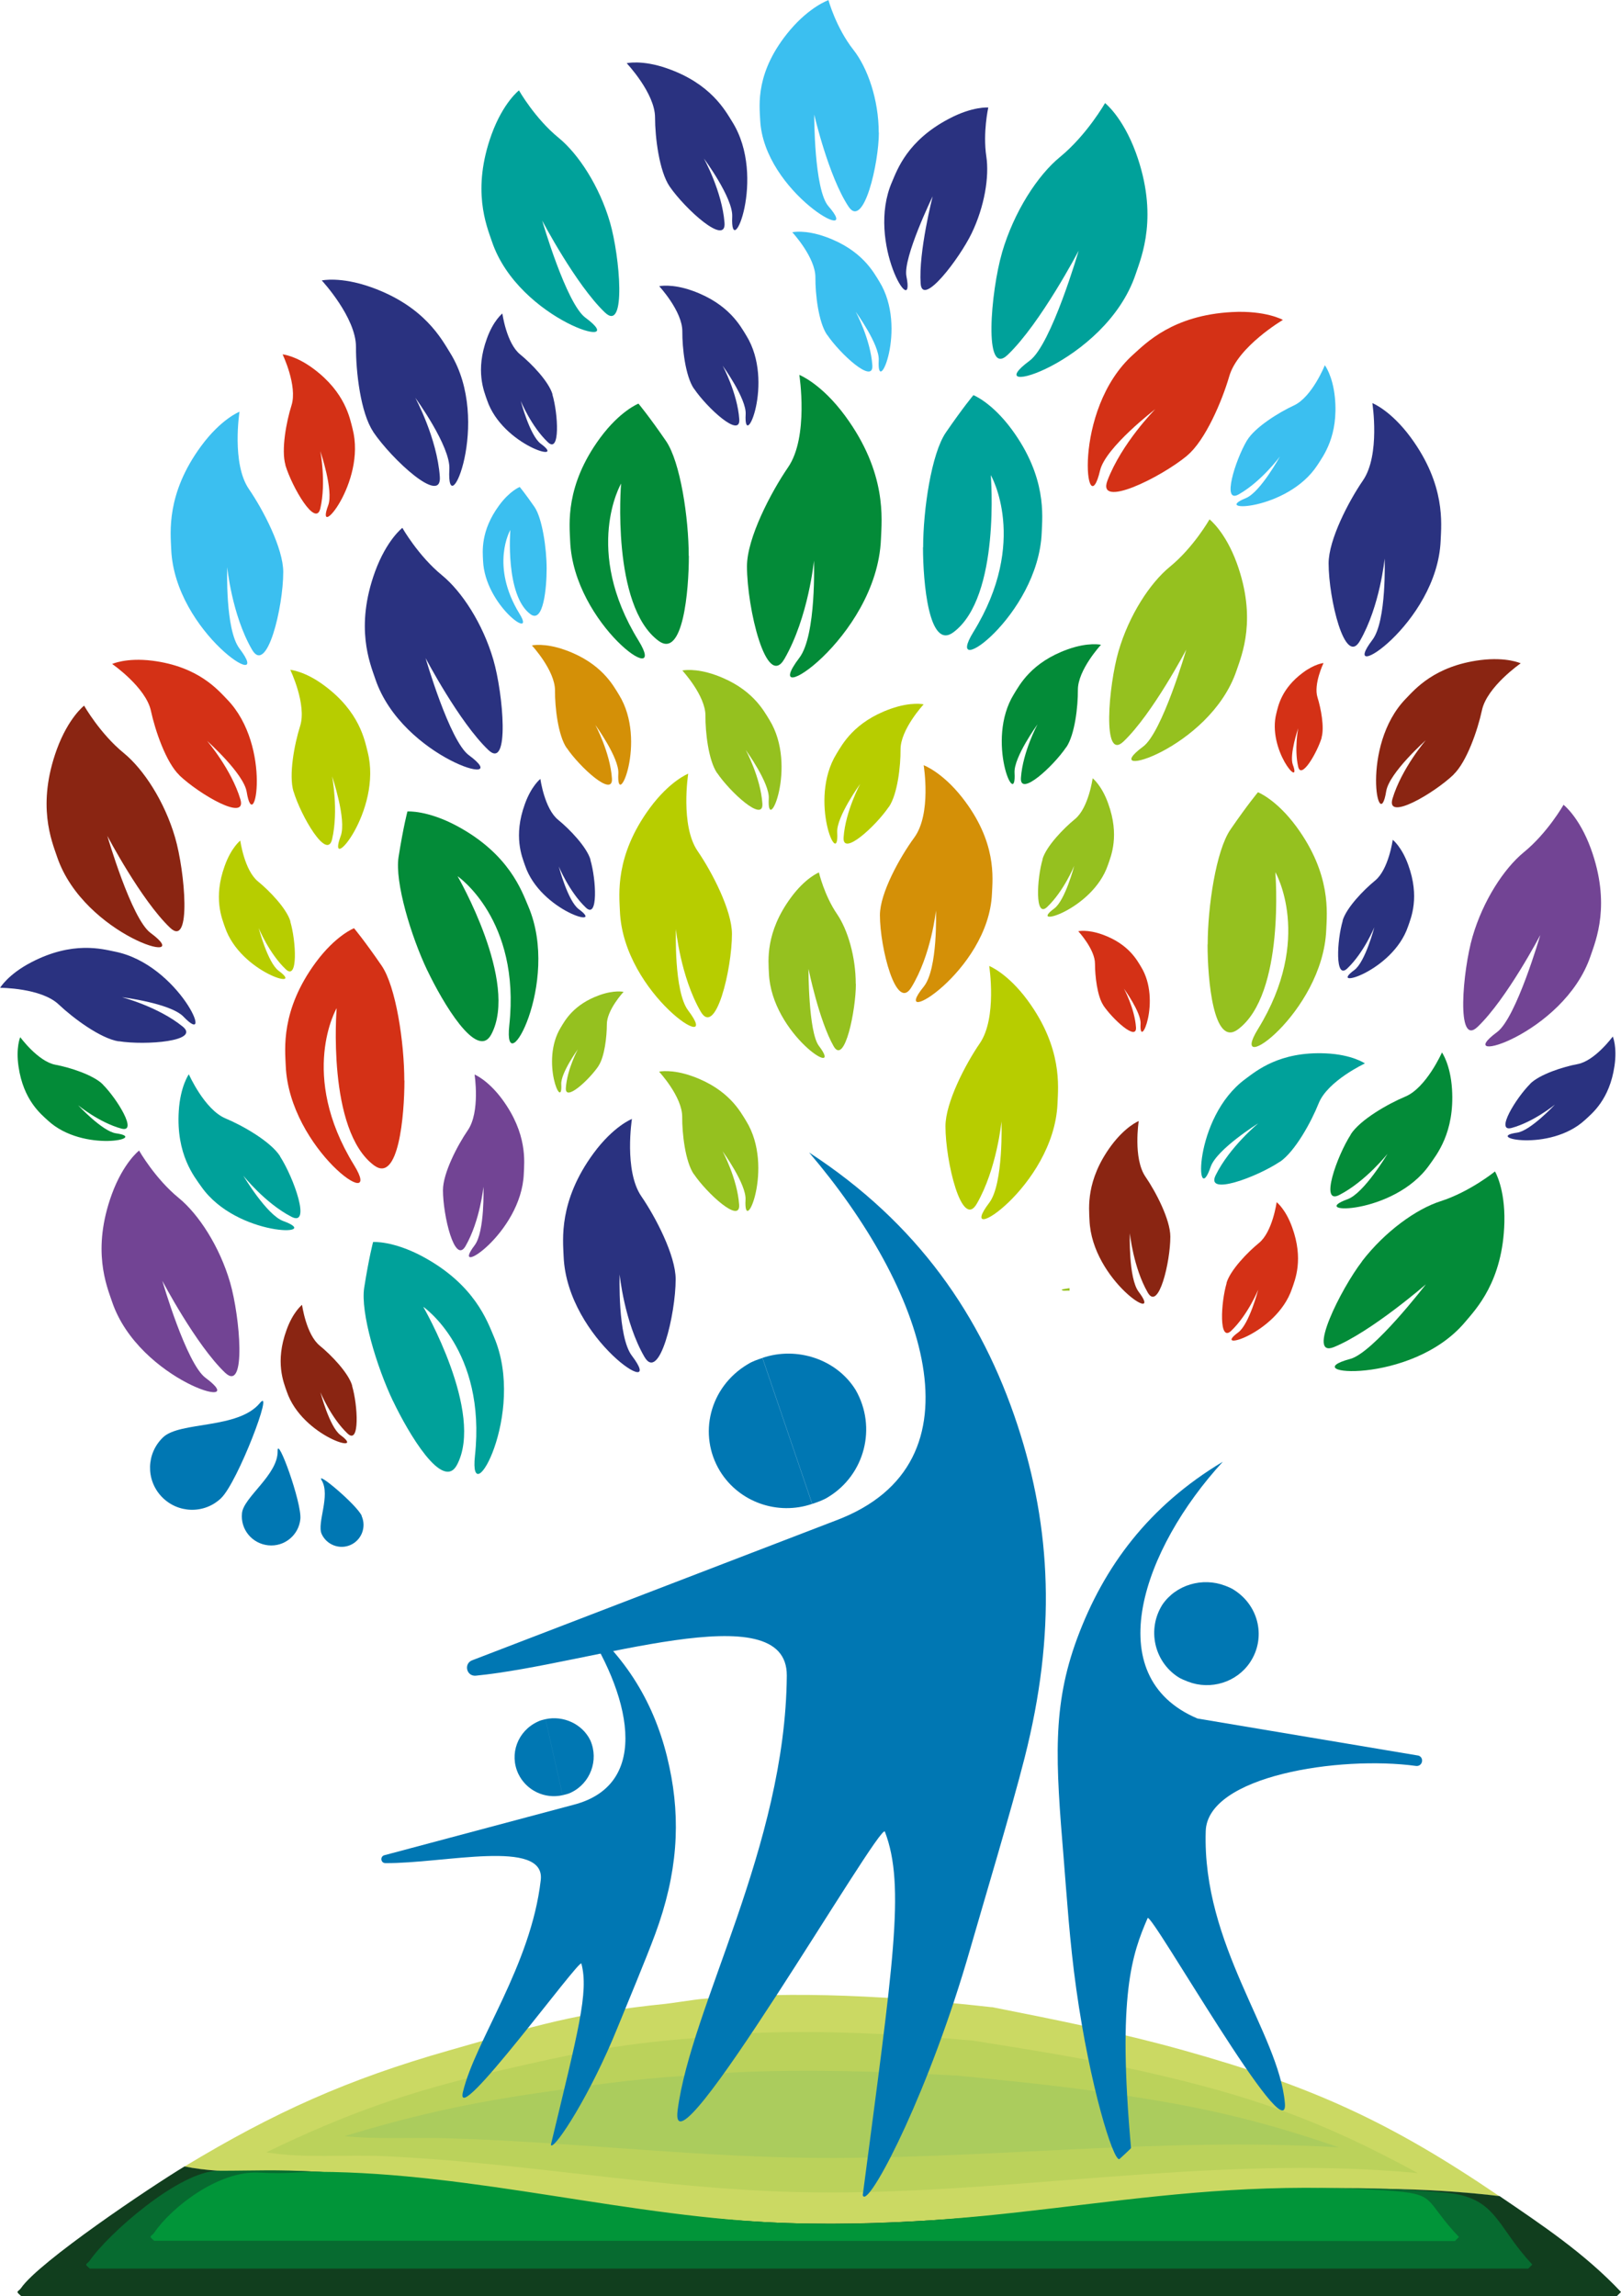 <?xml version="1.0" encoding="UTF-8"?>
<svg id="Camada_2" data-name="Camada 2" xmlns="http://www.w3.org/2000/svg" viewBox="0 0 124.13 175.77">
  <defs>
    <style>
      .cls-1 {
        fill: #076b30;
      }

      .cls-1, .cls-2, .cls-3, .cls-4, .cls-5, .cls-6, .cls-7, .cls-8, .cls-9, .cls-10, .cls-11, .cls-12, .cls-13, .cls-14, .cls-15, .cls-16, .cls-17 {
        stroke-width: 0px;
      }

      .cls-2 {
        fill: #3bbff0;
      }

      .cls-3 {
        fill: #95c11f;
      }

      .cls-4 {
        fill: #019539;
      }

      .cls-5 {
        fill: #d49007;
      }

      .cls-6 {
        fill: #8a2512;
      }

      .cls-7 {
        fill: #abcc5d;
      }

      .cls-8 {
        fill: #b7cd00;
      }

      .cls-9 {
        fill: #113e1e;
      }

      .cls-10 {
        fill: #038b38;
      }

      .cls-11 {
        fill: #724494;
      }

      .cls-12 {
        fill: #0077b3;
        fill-rule: evenodd;
      }

      .cls-13 {
        fill: #00a19a;
      }

      .cls-14 {
        fill: #d43116;
      }

      .cls-15 {
        fill: #bbd25b;
      }

      .cls-16 {
        fill: #cbd963;
      }

      .cls-17 {
        fill: #2a3280;
      }
    </style>
  </defs>
  <g id="Camada_1-2" data-name="Camada 1">
    <g>
      <path class="cls-2" d="M67.3,10.15c0,2.34-1.16,7.41-2.32,5.67-1.54-2.32-2.63-7.05-2.63-7.05,0,0-.02,5.75,1.09,7.02,2.77,3.17-4.97-1.05-5.23-6.62-.05-1.11-.4-3.68,2.29-6.87,1.54-1.81,2.94-2.29,2.94-2.29,0,0,.57,2.09,1.9,3.79,1.1,1.39,1.95,3.83,1.95,6.36Z"/>
      <path class="cls-3" d="M65.54,75.33c0,1.97-.85,6.24-1.7,4.77-1.12-1.96-1.93-5.93-1.93-5.93,0,0-.01,4.84.8,5.9,2.03,2.67-3.64-.88-3.83-5.57-.04-.93-.29-3.1,1.68-5.78,1.12-1.53,2.15-1.93,2.15-1.93,0,0,.41,1.76,1.39,3.19.8,1.17,1.43,3.23,1.43,5.35Z"/>
      <path class="cls-13" d="M46.71,17.02c.75,2.58,1.28,8.5-.39,6.9-2.23-2.13-4.8-7.03-4.8-7.03,0,0,1.84,6.35,3.31,7.43,3.69,2.72-5.11.24-7.16-5.83-.41-1.21-1.57-3.95-.02-8.22.89-2.43,2.09-3.35,2.09-3.35,0,0,1.22,2.15,3.05,3.64,1.5,1.23,3.11,3.68,3.92,6.46Z"/>
      <path class="cls-17" d="M37.78,50.51c.75,2.58,1.28,8.5-.39,6.9-2.23-2.13-4.8-7.03-4.8-7.03,0,0,1.84,6.35,3.31,7.43,3.69,2.72-5.11.24-7.16-5.83-.41-1.21-1.57-3.95-.02-8.22.89-2.43,2.09-3.35,2.09-3.35,0,0,1.22,2.15,3.05,3.64,1.5,1.23,3.11,3.68,3.92,6.46Z"/>
      <path class="cls-17" d="M74.4,17.87c-.93,1.92-3.77,5.67-3.9,3.84-.17-2.43.92-6.68.92-6.68,0,0-2.29,4.71-2.01,6.12.72,3.56-3.13-2.58-1.1-7.23.4-.93,1.17-3.16,4.36-4.83,1.81-.96,3.01-.86,3.01-.86,0,0-.43,1.91-.15,3.76.23,1.52-.13,3.81-1.13,5.88Z"/>
      <path class="cls-6" d="M13.41,64.12c.75,2.58,1.28,8.5-.39,6.9-2.23-2.13-4.8-7.03-4.8-7.03,0,0,1.84,6.35,3.31,7.43,3.69,2.72-5.11.24-7.16-5.83-.41-1.21-1.57-3.95-.02-8.22.89-2.43,2.09-3.35,2.09-3.35,0,0,1.22,2.15,3.05,3.64,1.5,1.23,3.11,3.68,3.92,6.46Z"/>
      <path class="cls-11" d="M17.62,98.18c.75,2.58,1.28,8.5-.39,6.9-2.23-2.13-4.8-7.03-4.8-7.03,0,0,1.84,6.35,3.31,7.43,3.69,2.72-5.11.24-7.16-5.83-.41-1.21-1.57-3.95-.02-8.22.89-2.43,2.09-3.35,2.09-3.35,0,0,1.22,2.15,3.05,3.64,1.5,1.23,3.11,3.68,3.92,6.46Z"/>
      <path class="cls-14" d="M30.97,82.71c0,2.69-.45,7.89-2.32,6.51-3.64-2.69-2.87-12.04-2.87-12.04,0,0-2.95,5.06,1.33,12.01,2.43,3.94-4.97-1.21-5.23-7.61-.05-1.27-.4-4.23,2.29-7.89,1.54-2.09,2.94-2.63,2.94-2.63,0,0,.77.91,2.11,2.86,1.1,1.6,1.74,5.9,1.74,8.8Z"/>
      <path class="cls-10" d="M52.75,42.55c0,2.69-.45,7.89-2.32,6.51-3.64-2.69-2.87-12.04-2.87-12.04,0,0-2.95,5.06,1.33,12.01,2.43,3.94-4.97-1.21-5.23-7.61-.05-1.27-.4-4.23,2.29-7.89,1.54-2.09,2.94-2.63,2.94-2.63,0,0,.77.91,2.11,2.86,1.1,1.6,1.74,5.9,1.74,8.8Z"/>
      <path class="cls-2" d="M41.86,43.53c0,1.44-.24,4.23-1.24,3.49-1.95-1.44-1.54-6.45-1.54-6.45,0,0-1.58,2.71.71,6.43,1.3,2.11-2.66-.65-2.8-4.08-.03-.68-.21-2.27,1.23-4.23.82-1.12,1.58-1.41,1.58-1.41,0,0,.41.49,1.13,1.53.59.86.93,3.16.93,4.72Z"/>
      <path class="cls-2" d="M21.69,43.79c0,2.69-1.25,7.94-2.4,5.93-1.54-2.67-1.89-6.3-1.89-6.3,0,0-.17,4.78.94,6.23,2.77,3.65-4.97-1.21-5.23-7.61-.05-1.27-.4-4.23,2.29-7.89,1.54-2.09,2.94-2.63,2.94-2.63,0,0-.62,3.97.72,5.92,1.1,1.6,2.63,4.54,2.63,6.35Z"/>
      <path class="cls-14" d="M90.91,34.88c-2.07,1.71-6.92,4.08-6.11,1.92,1.09-2.88,3.66-5.47,3.66-5.47,0,0-3.8,2.91-4.22,4.68-1.05,4.46-2.23-4.61,2.55-8.88.95-.85,3.01-3,7.55-3.24,2.59-.14,3.9.6,3.9.6,0,0-3.46,2.04-4.11,4.32-.54,1.86-1.83,4.92-3.23,6.07Z"/>
      <path class="cls-17" d="M51.74,97.93c0,2.69-1.25,7.94-2.4,5.93-1.54-2.67-1.89-6.3-1.89-6.3,0,0-.17,4.78.94,6.23,2.77,3.65-4.97-1.21-5.23-7.61-.05-1.27-.4-4.23,2.29-7.89,1.54-2.09,2.94-2.63,2.94-2.63,0,0-.62,3.97.72,5.92,1.1,1.6,2.63,4.54,2.63,6.35Z"/>
      <path class="cls-13" d="M21.44,88.52c1.07,1.66,2.4,5.42.88,4.63-2.02-1.04-3.69-3.15-3.69-3.15,0,0,1.8,3.03,3.07,3.48,3.17,1.15-3.56,1.24-6.28-2.63-.54-.77-1.94-2.46-1.73-5.8.12-1.9.77-2.81.77-2.81,0,0,1.2,2.71,2.81,3.38,1.32.55,3.44,1.76,4.17,2.88Z"/>
      <path class="cls-6" d="M26.96,106.09c.44,1.48.61,4.57-.35,3.65-1.28-1.22-2.07-3.15-2.07-3.15,0,0,.69,2.65,1.53,3.27,2.12,1.55-2.93.15-4.11-3.33-.24-.69-.91-2.26-.02-4.71.5-1.4,1.19-1.93,1.19-1.93,0,0,.31,2.28,1.36,3.13.86.7,2.19,2.07,2.48,3.06Z"/>
      <path class="cls-8" d="M22.23,70.55c.44,1.48.61,4.57-.35,3.65-1.28-1.22-2.07-3.15-2.07-3.15,0,0,.69,2.65,1.53,3.27,2.12,1.55-2.93.15-4.11-3.33-.24-.69-.91-2.26-.02-4.71.5-1.4,1.19-1.93,1.19-1.93,0,0,.31,2.28,1.36,3.13.86.7,2.19,2.07,2.48,3.06Z"/>
      <path class="cls-17" d="M42.3,30.2c.44,1.48.61,4.57-.35,3.65-1.28-1.22-2.07-3.15-2.07-3.15,0,0,.69,2.65,1.53,3.27,2.12,1.55-2.93.15-4.11-3.33-.24-.69-.91-2.26-.02-4.71.5-1.4,1.19-1.93,1.19-1.93,0,0,.31,2.28,1.36,3.13.86.7,2.19,2.07,2.48,3.06Z"/>
      <path class="cls-17" d="M45.21,65.83c.44,1.48.61,4.57-.35,3.65-1.28-1.22-2.07-3.15-2.07-3.15,0,0,.69,2.65,1.53,3.27,2.12,1.55-2.93.15-4.11-3.33-.24-.69-.91-2.26-.02-4.71.5-1.4,1.19-1.93,1.19-1.93,0,0,.31,2.28,1.36,3.13.86.7,2.19,2.07,2.48,3.06Z"/>
      <path class="cls-10" d="M7.87,83.02c1.09,1.09,2.71,3.72,1.43,3.38-1.7-.46-3.32-1.79-3.32-1.79,0,0,1.87,2.01,2.9,2.15,2.6.36-2.5,1.52-5.2-.97-.54-.5-1.88-1.55-2.26-4.13-.22-1.47.13-2.26.13-2.26,0,0,1.36,1.86,2.69,2.11,1.09.2,2.91.78,3.64,1.51Z"/>
      <path class="cls-8" d="M56.05,71.5c0,2.69-1.25,7.94-2.4,5.93-1.54-2.67-1.89-6.3-1.89-6.3,0,0-.17,4.78.94,6.23,2.77,3.65-4.97-1.21-5.23-7.61-.05-1.27-.4-4.23,2.29-7.89,1.54-2.09,2.94-2.63,2.94-2.63,0,0-.62,3.97.72,5.92,1.1,1.6,2.63,4.54,2.63,6.35Z"/>
      <path class="cls-13" d="M76.73,19.35c-.85,2.92-1.45,9.63.44,7.81,2.52-2.41,5.43-7.97,5.43-7.97,0,0-2.09,7.19-3.75,8.42-4.18,3.08,5.79.27,8.11-6.61.46-1.37,1.78-4.47.02-9.31-1.01-2.75-2.36-3.8-2.36-3.8,0,0-1.38,2.43-3.45,4.13-1.7,1.39-3.52,4.17-4.44,7.32Z"/>
      <path class="cls-3" d="M85.65,49.86c-.75,2.58-1.28,8.5.39,6.9,2.23-2.13,4.8-7.03,4.8-7.03,0,0-1.84,6.35-3.31,7.43-3.69,2.72,5.11.24,7.16-5.83.41-1.21,1.57-3.95.02-8.22-.89-2.43-2.09-3.35-2.09-3.35,0,0-1.22,2.15-3.05,3.64-1.5,1.23-3.11,3.68-3.92,6.46Z"/>
      <path class="cls-11" d="M112.76,71.71c-.75,2.58-1.28,8.5.39,6.9,2.23-2.13,4.8-7.03,4.8-7.03,0,0-1.84,6.35-3.31,7.43-3.69,2.72,5.11.24,7.16-5.83.41-1.21,1.57-3.95.02-8.22-.89-2.43-2.09-3.35-2.09-3.35,0,0-1.22,2.15-3.05,3.64-1.5,1.23-3.11,3.68-3.92,6.46Z"/>
      <path class="cls-10" d="M104.31,96.55c-1.64,2.13-4.29,7.45-2.15,6.57,2.85-1.17,7.03-4.8,7.03-4.8,0,0-4.03,5.24-5.79,5.71-4.43,1.19,4.67,2.08,8.79-2.82.82-.98,2.9-3.1,3.01-7.65.06-2.59-.72-3.88-.72-3.88,0,0-1.92,1.56-4.17,2.28-1.85.59-4.24,2.3-6.01,4.59Z"/>
      <path class="cls-3" d="M92.47,72.3c0,2.69.45,7.89,2.32,6.51,3.64-2.69,2.87-12.04,2.87-12.04,0,0,2.95,5.06-1.33,12.01-2.43,3.94,4.97-1.21,5.23-7.61.05-1.27.4-4.23-2.29-7.89-1.54-2.09-2.94-2.63-2.94-2.63,0,0-.77.91-2.11,2.86-1.1,1.6-1.74,5.9-1.74,8.8Z"/>
      <path class="cls-10" d="M32.73,74.3c1.16,2.43,3.8,6.93,4.89,4.89,2.13-3.99-2.58-12.11-2.58-12.11,0,0,4.84,3.3,3.96,11.41-.5,4.6,3.97-3.23,1.45-9.12-.5-1.17-1.46-3.99-5.46-6.14-2.28-1.22-3.79-1.11-3.79-1.11,0,0-.31,1.15-.68,3.49-.3,1.92.96,6.08,2.21,8.7Z"/>
      <path class="cls-13" d="M30.1,107.26c1.16,2.43,3.8,6.93,4.89,4.89,2.13-3.99-2.58-12.11-2.58-12.11,0,0,4.84,3.3,3.96,11.41-.5,4.6,3.97-3.23,1.45-9.12-.5-1.17-1.46-3.99-5.46-6.14-2.28-1.22-3.79-1.11-3.79-1.11,0,0-.31,1.15-.68,3.49-.3,1.92.96,6.08,2.21,8.7Z"/>
      <path class="cls-13" d="M70.68,41.9c0,2.69.45,7.89,2.32,6.51,3.64-2.69,2.87-12.04,2.87-12.04,0,0,2.95,5.06-1.33,12.01-2.43,3.94,4.97-1.21,5.23-7.61.05-1.27.4-4.23-2.29-7.89-1.54-2.09-2.94-2.63-2.94-2.63,0,0-.77.91-2.11,2.86-1.1,1.6-1.74,5.9-1.74,8.8Z"/>
      <path class="cls-17" d="M101.74,43.13c0,2.69,1.25,7.94,2.4,5.93,1.54-2.67,1.89-6.3,1.89-6.3,0,0,.17,4.78-.94,6.23-2.77,3.65,4.97-1.21,5.23-7.61.05-1.27.4-4.23-2.29-7.89-1.54-2.09-2.94-2.63-2.94-2.63,0,0,.62,3.97-.72,5.92-1.1,1.6-2.63,4.54-2.63,6.35Z"/>
      <path class="cls-10" d="M57.2,43.35c0,3.21,1.49,9.48,2.87,7.09,1.84-3.19,2.26-7.52,2.26-7.52,0,0,.2,5.71-1.12,7.44-3.31,4.36,5.94-1.44,6.25-9.09.06-1.52.48-5.05-2.74-9.43-1.83-2.49-3.51-3.14-3.51-3.14,0,0,.74,4.74-.86,7.07-1.31,1.91-3.15,5.42-3.15,7.58Z"/>
      <path class="cls-5" d="M43.4,57.26c.98,1.45,3.57,3.84,3.46,2.33-.14-2-1.27-4.09-1.27-4.09,0,0,1.83,2.52,1.76,3.71-.17,2.98,2.25-2.46.05-6.02-.44-.71-1.33-2.43-4.12-3.43-1.59-.57-2.55-.35-2.55-.35,0,0,1.78,1.92,1.77,3.46-.01,1.26.23,3.42.89,4.39Z"/>
      <path class="cls-3" d="M53.14,89.89c.98,1.45,3.57,3.84,3.46,2.33-.14-2-1.27-4.09-1.27-4.09,0,0,1.83,2.52,1.76,3.71-.17,2.98,2.25-2.46.05-6.02-.44-.71-1.33-2.43-4.12-3.43-1.59-.57-2.55-.35-2.55-.35,0,0,1.78,1.92,1.77,3.46-.01,1.26.23,3.42.89,4.39Z"/>
      <path class="cls-17" d="M53.15,29.76c.98,1.45,3.57,3.84,3.46,2.33-.14-2-1.27-4.09-1.27-4.09,0,0,1.83,2.52,1.76,3.71-.17,2.98,2.25-2.46.05-6.02-.44-.71-1.33-2.43-4.12-3.43-1.59-.57-2.55-.35-2.55-.35,0,0,1.78,1.92,1.77,3.46-.01,1.26.23,3.42.89,4.39Z"/>
      <path class="cls-3" d="M54.92,59.18c.98,1.45,3.57,3.84,3.46,2.33-.14-2-1.27-4.09-1.27-4.09,0,0,1.83,2.52,1.76,3.71-.17,2.98,2.25-2.46.05-6.02-.44-.71-1.33-2.43-4.12-3.43-1.59-.57-2.55-.35-2.55-.35,0,0,1.78,1.92,1.77,3.46-.01,1.26.23,3.42.89,4.39Z"/>
      <path class="cls-2" d="M95.48,33.73c-.89,1.51-1.94,4.86-.63,4.12,1.75-.99,3.16-2.9,3.16-2.9,0,0-1.5,2.73-2.6,3.18-2.77,1.12,3.19.98,5.47-2.52.45-.7,1.63-2.24,1.34-5.19-.17-1.68-.77-2.46-.77-2.46,0,0-.97,2.43-2.37,3.08-1.15.53-2.99,1.67-3.59,2.68Z"/>
      <path class="cls-2" d="M63.34,25.63c.98,1.45,3.57,3.84,3.46,2.33-.14-2-1.27-4.09-1.27-4.09,0,0,1.83,2.52,1.76,3.71-.17,2.98,2.25-2.46.05-6.02-.44-.71-1.33-2.43-4.12-3.43-1.59-.57-2.55-.35-2.55-.35,0,0,1.78,1.92,1.77,3.46-.01,1.26.23,3.42.89,4.39Z"/>
      <path class="cls-8" d="M68.06,61.77c-.98,1.45-3.57,3.84-3.46,2.33.14-2,1.27-4.09,1.27-4.09,0,0-1.83,2.52-1.76,3.71.17,2.98-2.25-2.46-.05-6.02.44-.71,1.33-2.43,4.12-3.43,1.59-.57,2.55-.35,2.55-.35,0,0-1.78,1.92-1.77,3.46.01,1.26-.23,3.42-.89,4.39Z"/>
      <path class="cls-3" d="M45.83,81.61c-.71,1.05-2.57,2.77-2.5,1.68.1-1.45.92-2.96.92-2.96,0,0-1.32,1.82-1.27,2.68.12,2.15-1.62-1.78-.04-4.35.31-.51.96-1.76,2.97-2.48,1.15-.41,1.84-.25,1.84-.25,0,0-1.29,1.39-1.28,2.5,0,.91-.17,2.47-.64,3.17Z"/>
      <path class="cls-17" d="M28.57,33.05c1.45,2.14,5.27,5.66,5.11,3.44-.21-2.96-1.88-6.04-1.88-6.04,0,0,2.71,3.72,2.61,5.47-.25,4.4,3.31-3.64.07-8.89-.65-1.04-1.96-3.59-6.08-5.05-2.35-.83-3.76-.51-3.76-.51,0,0,2.63,2.83,2.62,5.1-.01,1.87.35,5.04,1.32,6.48Z"/>
      <path class="cls-14" d="M13.74,59.36c1.53,1.45,5.18,3.58,4.67,1.84-.69-2.31-2.55-4.48-2.55-4.48,0,0,2.8,2.49,3.03,3.9.57,3.55,2-3.48-1.5-7.08-.7-.72-2.19-2.51-5.72-2.96-2.01-.25-3.08.25-3.08.25,0,0,2.59,1.79,2.97,3.6.32,1.49,1.16,3.95,2.18,4.92Z"/>
      <path class="cls-17" d="M9.09,79.71c2.08.33,6.3,0,4.89-1.13-1.88-1.52-4.64-2.24-4.64-2.24,0,0,3.72.46,4.71,1.49,2.48,2.59-.32-4-5.25-4.98-.98-.2-3.23-.83-6.39.81-1.8.93-2.4,1.96-2.4,1.96,0,0,3.15,0,4.49,1.28,1.1,1.04,3.19,2.6,4.59,2.82Z"/>
      <path class="cls-8" d="M72.4,86.22c0,2.69,1.25,7.94,2.4,5.93,1.54-2.67,1.89-6.3,1.89-6.3,0,0,.17,4.78-.94,6.23-2.77,3.65,4.97-1.21,5.23-7.61.05-1.27.4-4.23-2.29-7.89-1.54-2.09-2.94-2.63-2.94-2.63,0,0,.62,3.97-.72,5.92-1.1,1.6-2.63,4.54-2.63,6.35Z"/>
      <path class="cls-11" d="M33.92,91.11c0,1.94.9,5.73,1.73,4.28,1.11-1.93,1.37-4.54,1.37-4.54,0,0,.12,3.45-.68,4.49-2,2.63,3.59-.87,3.77-5.49.04-.92.29-3.05-1.65-5.69-1.11-1.5-2.12-1.9-2.12-1.9,0,0,.45,2.86-.52,4.27-.79,1.15-1.9,3.28-1.9,4.58Z"/>
      <path class="cls-5" d="M67.38,70.05c0,2.51,1.25,7.43,2.4,5.55,1.54-2.5,1.89-5.89,1.89-5.89,0,0,.17,4.47-.94,5.83-2.77,3.41,4.97-1.13,5.23-7.12.05-1.19.4-3.96-2.29-7.38-1.54-1.95-2.94-2.46-2.94-2.46,0,0,.62,3.71-.72,5.54-1.1,1.5-2.63,4.25-2.63,5.94Z"/>
      <path class="cls-14" d="M21.85,35.6c.52,1.71,2.33,4.82,2.68,3.32.46-2,0-4.38,0-4.38,0,0,1.03,3.02.6,4.15-1.07,2.86,2.94-1.73,1.87-5.86-.21-.82-.56-2.78-2.98-4.59-1.38-1.03-2.38-1.11-2.38-1.11,0,0,1.16,2.41.68,3.91-.39,1.23-.8,3.4-.46,4.56Z"/>
      <path class="cls-8" d="M22.48,60.59c.57,1.89,2.56,5.31,2.95,3.66.51-2.2,0-4.82,0-4.82,0,0,1.13,3.32.66,4.57-1.17,3.15,3.23-1.9,2.06-6.45-.23-.91-.62-3.06-3.29-5.05-1.52-1.14-2.63-1.22-2.63-1.22,0,0,1.28,2.66.75,4.31-.43,1.36-.89,3.75-.5,5.02Z"/>
      <path class="cls-10" d="M103.44,86.85c-1.07,1.66-2.4,5.42-.88,4.63,2.02-1.04,3.69-3.15,3.69-3.15,0,0-1.8,3.03-3.07,3.48-3.17,1.15,3.56,1.24,6.28-2.63.54-.77,1.94-2.46,1.73-5.8-.12-1.9-.77-2.81-.77-2.81,0,0-1.2,2.71-2.81,3.38-1.32.55-3.44,1.76-4.17,2.88Z"/>
      <path class="cls-14" d="M93.93,98.23c-.44,1.48-.61,4.57.35,3.65,1.28-1.22,2.07-3.15,2.07-3.15,0,0-.69,2.65-1.53,3.27-2.12,1.55,2.93.15,4.11-3.33.24-.69.91-2.26.02-4.71-.5-1.4-1.19-1.93-1.19-1.93,0,0-.31,2.28-1.36,3.13-.86.7-2.19,2.07-2.48,3.06Z"/>
      <path class="cls-17" d="M102.82,70.49c-.44,1.48-.61,4.57.35,3.65,1.28-1.22,2.07-3.15,2.07-3.15,0,0-.69,2.65-1.53,3.27-2.12,1.55,2.93.15,4.11-3.33.24-.69.91-2.26.02-4.71-.5-1.4-1.19-1.93-1.19-1.93,0,0-.31,2.28-1.36,3.13-.86.7-2.19,2.07-2.48,3.06Z"/>
      <path class="cls-3" d="M79.84,65.78c-.44,1.48-.61,4.57.35,3.65,1.28-1.22,2.07-3.15,2.07-3.15,0,0-.69,2.65-1.53,3.27-2.12,1.55,2.93.15,4.11-3.33.24-.69.91-2.26.02-4.71-.5-1.4-1.19-1.93-1.19-1.93,0,0-.31,2.28-1.36,3.13-.86.7-2.19,2.07-2.48,3.06Z"/>
      <path class="cls-17" d="M117.18,82.97c-1.09,1.09-2.71,3.72-1.43,3.38,1.7-.46,3.32-1.79,3.32-1.79,0,0-1.87,2.01-2.9,2.15-2.6.36,2.5,1.52,5.2-.97.54-.5,1.88-1.55,2.26-4.13.22-1.47-.13-2.26-.13-2.26,0,0-1.36,1.86-2.69,2.11-1.09.2-2.91.78-3.64,1.51Z"/>
      <path class="cls-10" d="M81.64,57.21c-.98,1.45-3.57,3.84-3.46,2.33.14-2,1.27-4.09,1.27-4.09,0,0-1.83,2.52-1.76,3.71.17,2.98-2.25-2.46-.05-6.02.44-.71,1.33-2.43,4.12-3.43,1.59-.57,2.55-.35,2.55-.35,0,0-1.78,1.92-1.77,3.46.01,1.26-.23,3.42-.89,4.39Z"/>
      <path class="cls-14" d="M84.49,76.97c.71,1.05,2.57,2.77,2.5,1.68-.1-1.45-.92-2.96-.92-2.96,0,0,1.32,1.82,1.27,2.68-.12,2.15,1.62-1.78.04-4.35-.31-.51-.96-1.76-2.97-2.48-1.15-.41-1.84-.25-1.84-.25,0,0,1.29,1.39,1.28,2.5,0,.91.17,2.47.64,3.17Z"/>
      <path class="cls-6" d="M111.3,59.31c-1.53,1.45-5.18,3.58-4.67,1.84.69-2.31,2.55-4.48,2.55-4.48,0,0-2.8,2.49-3.03,3.9-.57,3.55-2-3.48,1.5-7.08.7-.72,2.19-2.51,5.72-2.96,2.01-.25,3.08.25,3.08.25,0,0-2.59,1.79-2.97,3.6-.32,1.49-1.16,3.95-2.18,4.92Z"/>
      <path class="cls-13" d="M98,88.94c-1.75,1.17-5.71,2.65-4.91,1.03,1.07-2.17,3.27-3.98,3.27-3.98,0,0-3.18,1.98-3.65,3.33-1.16,3.4-1.39-3.76,2.67-6.73.81-.59,2.58-2.11,6.14-1.95,2.03.09,3,.77,3,.77,0,0-2.85,1.33-3.54,3.05-.56,1.41-1.81,3.7-2.98,4.49Z"/>
      <path class="cls-6" d="M89.62,94.67c0,1.94-.9,5.73-1.73,4.28-1.11-1.93-1.37-4.54-1.37-4.54,0,0-.12,3.45.68,4.49,2,2.63-3.59-.87-3.77-5.49-.04-.92-.29-3.05,1.65-5.69,1.11-1.5,2.12-1.9,2.12-1.9,0,0-.45,2.86.52,4.27.79,1.15,1.9,3.28,1.9,4.58Z"/>
      <path class="cls-14" d="M101.21,56.47c-.35,1.15-1.56,3.24-1.8,2.23-.31-1.35,0-2.95,0-2.95,0,0-.69,2.03-.41,2.79.72,1.92-1.98-1.16-1.26-3.94.14-.55.38-1.87,2.01-3.09.93-.7,1.6-.75,1.6-.75,0,0-.78,1.62-.46,2.63.26.83.54,2.29.31,3.07Z"/>
      <path class="cls-17" d="M51.28,14.28c1.2,1.74,4.35,4.59,4.2,2.77-.19-2.42-1.58-4.92-1.58-4.92,0,0,2.24,3.02,2.17,4.45-.17,3.6,2.68-3,0-7.26-.53-.85-1.63-2.92-5-4.09-1.92-.67-3.08-.39-3.08-.39,0,0,2.17,2.3,2.17,4.15,0,1.52.32,4.12,1.12,5.29Z"/>
      <path class="cls-12" d="M16.93,114.69c-1.28,1.23-3.32,1.18-4.55-.11s-1.18-3.32.11-4.55,5.75-.61,7.41-2.62c1.13-1.37-1.69,6.05-2.97,7.28Z"/>
      <path class="cls-12" d="M23,116.29c-.12,1.23-1.22,2.14-2.46,2.01s-2.14-1.22-2.01-2.46c.12-1.23,2.77-2.94,2.73-4.76-.03-1.24,1.86,3.97,1.74,5.21Z"/>
      <path class="cls-12" d="M27.69,116.05c.38.85,0,1.84-.84,2.22s-1.84,0-2.22-.84.7-2.94,0-4.11c-.48-.79,2.69,1.88,3.07,2.72Z"/>
      <g>
        <g>
          <path class="cls-16" d="M75.95,153.65c4.94.98,9.82,1.95,14.68,3.31,9.8,2.74,15.8,5.46,24.19,11.17-18.22-2.18-36.72,2.65-54.48,2.07-12.06-.4-23.94-3.26-35.98-3.93-3.39-.19-6.91.27-10.24-.41,6.89-4.16,12.5-6.68,20.26-8.89,6.71-1.91,9.66-2.86,16.61-3.57.09,0,2.36-.34,2.62-.36,7.35-.68,15.02-.2,22.33.62Z"/>
          <path class="cls-9" d="M14.13,165.85c3.33.68,6.84.22,10.24.41,12.04.67,23.92,3.53,35.98,3.93,17.76.58,36.26-4.24,54.48-2.07,3.31,2.25,6.53,4.4,9.3,7.34l-.31.31H1.62c-.5-.41-.22-.3,0-.62,1.37-2,9.92-7.74,12.51-9.3Z"/>
          <path class="cls-15" d="M74.52,156.22c4.32.69,8.6,1.36,12.86,2.32,8.58,1.92,13.84,3.82,21.19,7.82-15.96-1.52-32.16,1.86-47.71,1.45-10.56-.28-20.97-2.28-31.51-2.75-2.97-.13-6.05.19-8.96-.29,6.03-2.92,10.95-4.68,17.75-6.23,5.88-1.34,8.75-2.01,14.84-2.5.08,0,1.78-.24,2-.25,6.44-.48,13.16-.14,19.56.43Z"/>
          <path class="cls-7" d="M73.15,158.88c3.73.37,7.43.74,11.1,1.26,7.41,1.04,11.95,2.08,18.29,4.25-13.78-.83-27.77,1.01-41.2.79-9.12-.15-18.11-1.24-27.21-1.49-2.57-.07-5.23.1-7.74-.16,5.21-1.58,9.45-2.54,15.32-3.38,5.08-.73,7.56-1.09,12.81-1.36.07,0,1.53-.13,1.73-.14,5.56-.26,11.36-.08,16.89.24Z"/>
          <path class="cls-1" d="M16.75,166.18c2.97,0,4.22-.11,7.62.08,12.04.67,23.92,3.53,35.98,3.93,17.76.58,32.6-3.94,50.31-2.34,3.98.36,3.9,2.57,6.68,5.51l-.31.31H6.88c-.5-.41-.22-.3,0-.62,1.37-2,6.84-6.87,9.86-6.87Z"/>
          <path class="cls-4" d="M19.79,166.32c2.43.12,2.86-.07,4.57-.06,12.06.06,23.92,3.53,35.98,3.93,17.76.58,28.51-3.67,45.83-2.5,3.99.27,2.77.63,5.55,3.56l-.31.31c-61.1,0-38.5-.02-99.6-.02-.5-.41-.22-.3,0-.62,1.37-2,4.96-4.75,7.99-4.6Z"/>
        </g>
        <path class="cls-3" d="M81.9,98.61v.2c-.19-.04-.59.07-.59-.1l.59-.1Z"/>
        <path class="cls-12" d="M64.03,116.39c11.64-4.39,6.73-17.84-2.07-28.16,8.31,5.41,13.21,12.52,15.96,20.88,2.6,7.91,2.96,15.94.54,25.46-1,3.95-3.17,11.16-4.16,14.61-3.1,10.81-7.45,19.19-8.15,18.98-.06-.02-.09-.1-.08-.14,2.29-17.54,3.29-23.64,1.69-27.8-.33-.86-16.65,27.38-15.87,21.33,1.03-7.97,8.26-20.18,8.36-33.27.05-6.36-15-.87-23.81,0-.74.07-.95-.96-.25-1.19M62.2,115.13c.39-.13.88-.3,1.23-.53,2.79-1.7,3.73-5.32,2.1-8.18-1.46-2.38-4.52-3.36-7.14-2.47l3.81,11.18ZM58.38,103.95l3.81,11.18c-2.63.9-5.58-.12-7.05-2.5-1.72-2.82-.79-6.45,2.1-8.18.36-.23.75-.36,1.14-.49Z"/>
        <path class="cls-12" d="M43.93,138.16c6.05-1.57,4.32-8.58.47-14.23,3.87,3.16,5.94,6.99,6.86,11.34.88,4.11.63,8.15-1.09,12.8-.71,1.92-2.18,5.43-2.86,7.1-2.12,5.25-4.75,9.22-5.09,9.07-.03-.01-.04-.06-.03-.07,2.08-8.67,2.91-11.67,2.33-13.85-.12-.45-9.78,12.83-9.07,9.83.94-3.94,5.21-9.67,5.96-16.23.36-3.19-7.45-1.25-11.9-1.29-.37,0-.42-.53-.06-.61M43.08,137.43c.2-.05.45-.1.64-.2,1.48-.7,2.15-2.47,1.49-3.99-.61-1.27-2.08-1.93-3.44-1.63l1.31,5.81ZM41.77,131.62l1.31,5.81c-1.36.31-2.78-.36-3.39-1.64-.71-1.51-.05-3.28,1.49-3.99.19-.1.39-.14.59-.19Z"/>
        <path class="cls-12" d="M108.63,134.4c.46.17.29.85-.2.79-5.83-.8-15.97.75-16.1,4.99-.28,8.72,5.59,15.48,6.06,20.81.36,4.05-10.27-14.71-10.51-14.15-1.18,2.74-2.33,5.85-1.27,17.6,0,.03-.87.84-.9.85-.47.12-2.25-5.59-3.29-13-.51-3.61-.74-7.23-.96-9.93-.63-7.56-.9-11.74,1.03-16.95,2.05-5.51,5.49-10.12,11.15-13.51-6.12,6.66-9.56,16.44-1.94,19.66M93.81,121.39c-1.72-.66-3.77-.08-4.81,1.47-1.16,1.86-.63,4.3,1.18,5.5.23.16.55.28.8.38l2.83-7.35ZM94.55,121.75c1.87,1.22,2.4,3.66,1.18,5.5-1.03,1.55-3.03,2.15-4.75,1.49l2.83-7.35c.26.1.51.2.74.36Z"/>
      </g>
    </g>
  </g>
</svg>